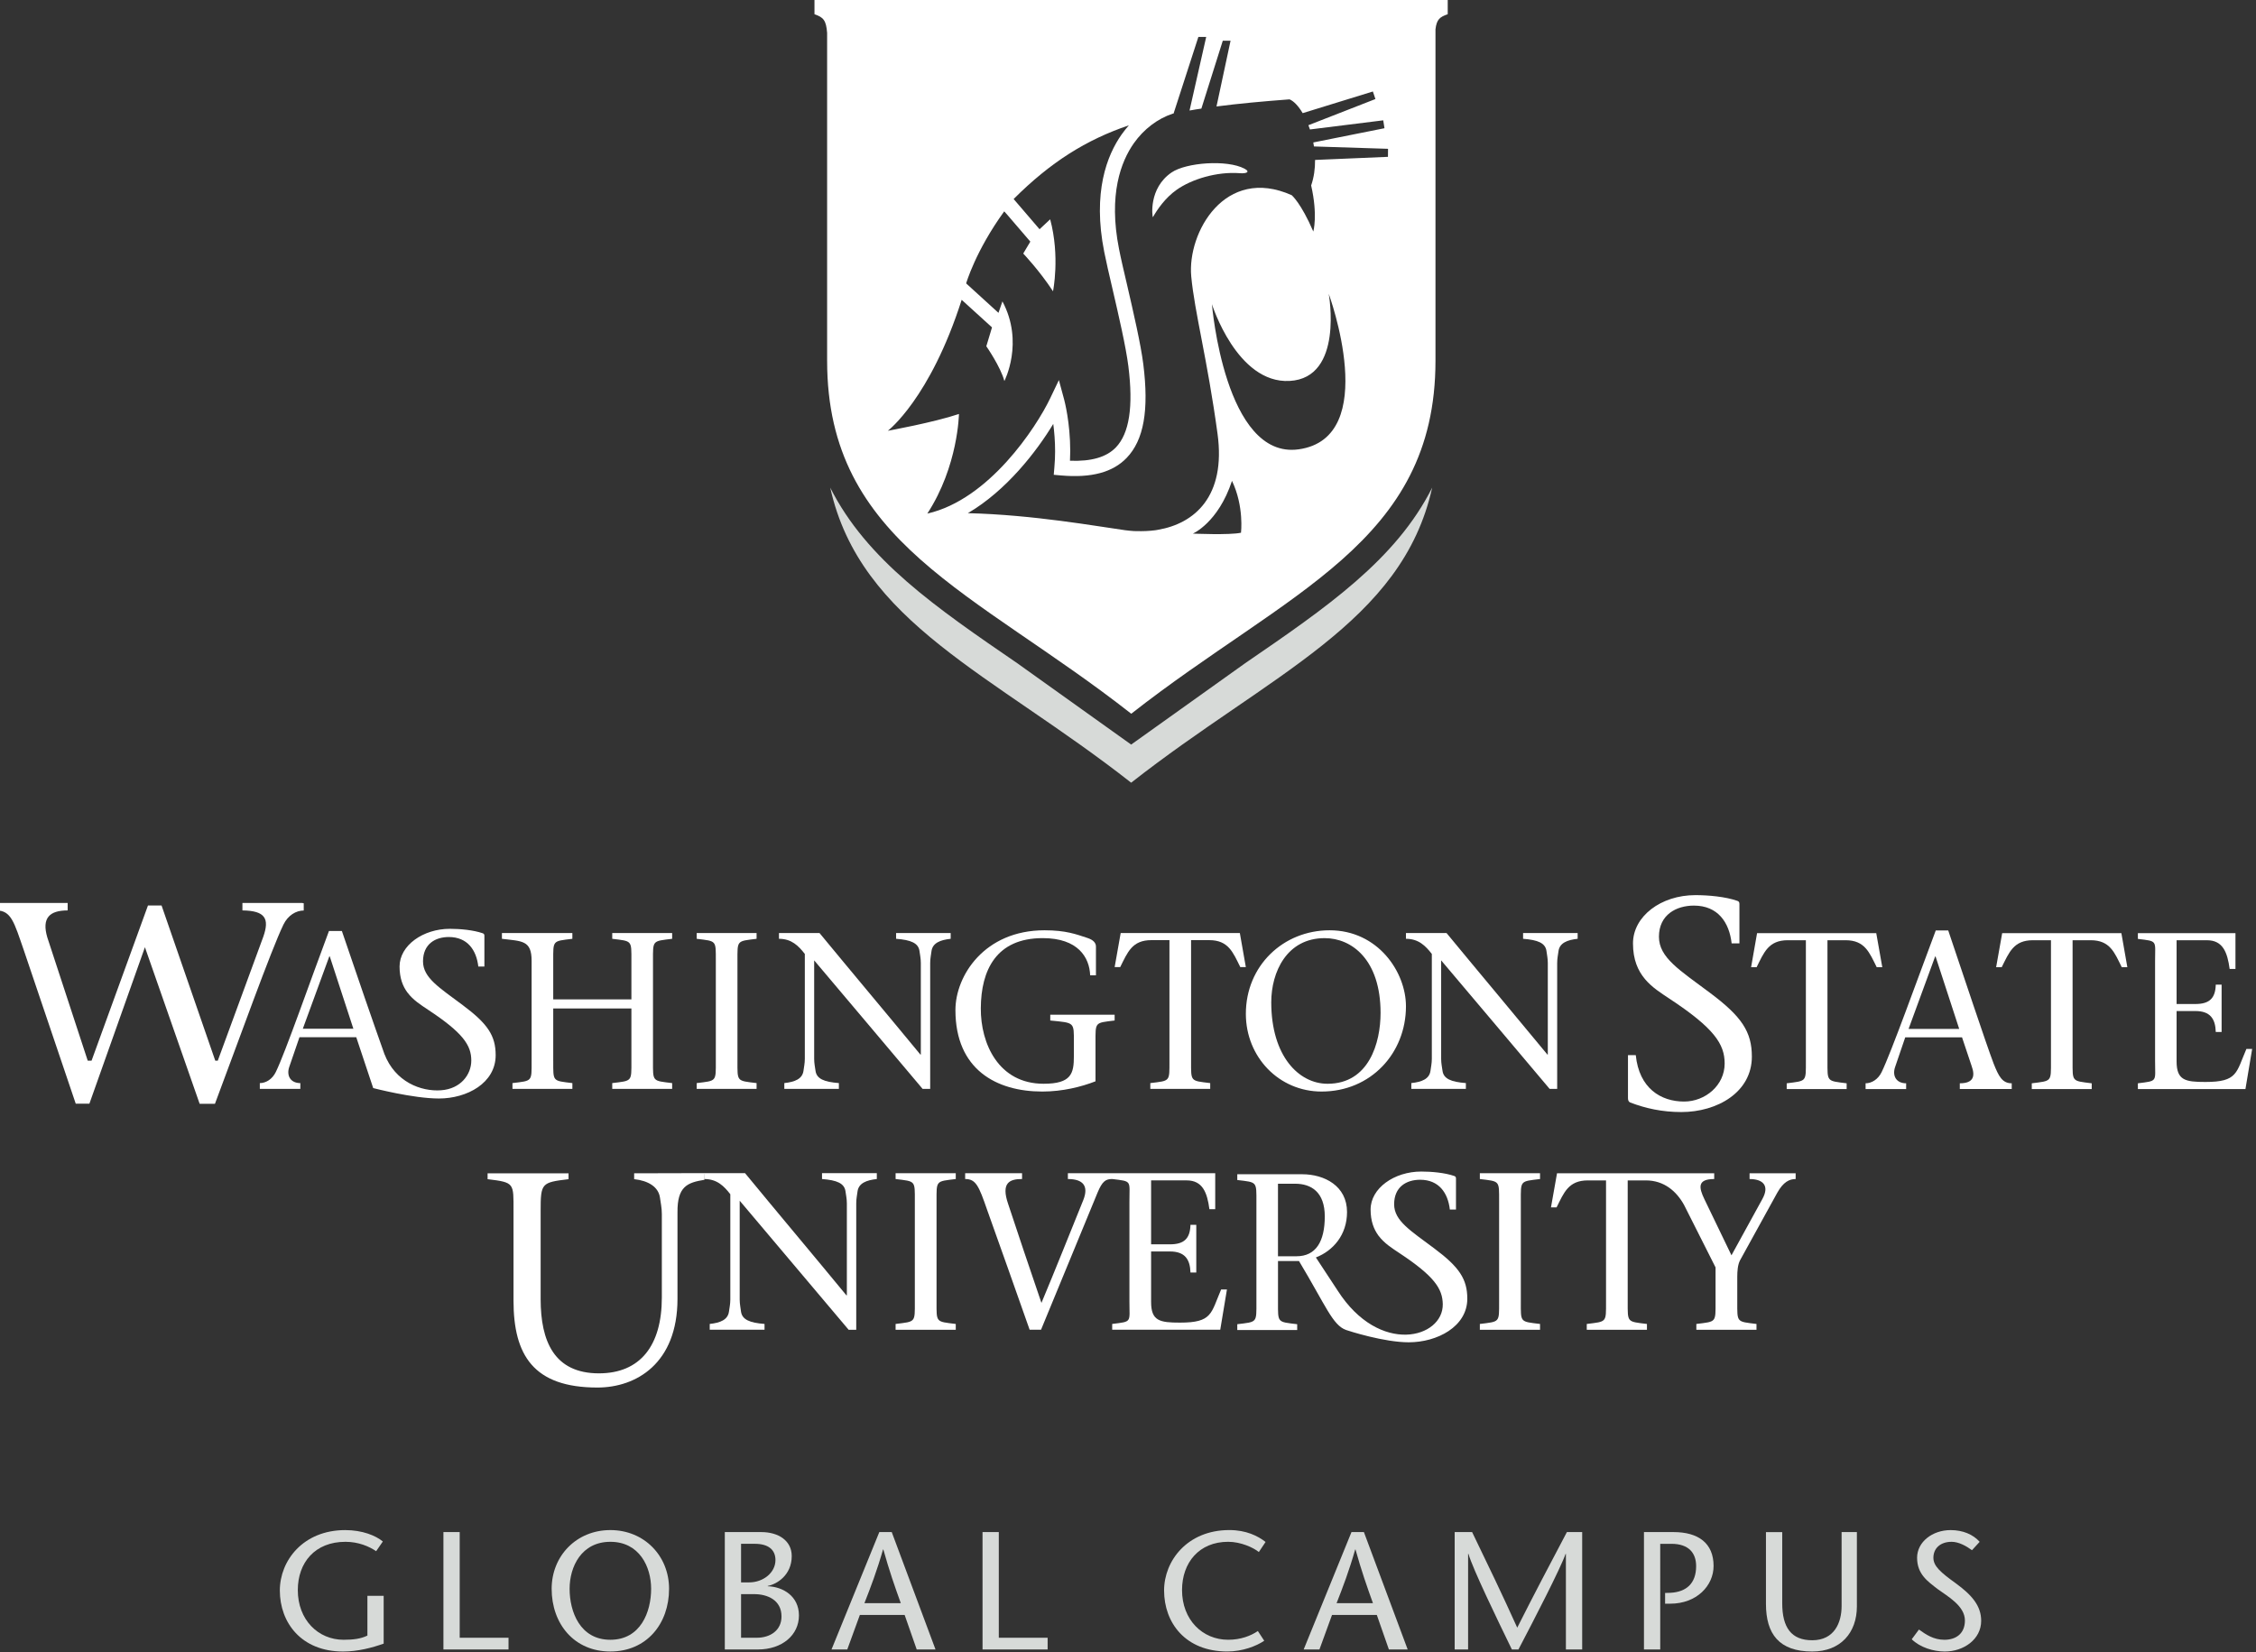 <?xml version="1.0" encoding="utf-8"?>
<!-- Generator: Adobe Illustrator 17.0.2, SVG Export Plug-In . SVG Version: 6.00 Build 0)  -->
<!DOCTYPE svg PUBLIC "-//W3C//DTD SVG 1.1//EN" "http://www.w3.org/Graphics/SVG/1.1/DTD/svg11.dtd">
<svg version="1.1" id="Layer_1" xmlns="http://www.w3.org/2000/svg" xmlns:xlink="http://www.w3.org/1999/xlink" x="0px" y="0px"
	 width="150px" height="109.883px" viewBox="0 0 150 109.883" enable-background="new 0 0 150 109.883" xml:space="preserve">
<rect x="0" y="0" width="150" height="109.883" fill="#333333" stroke="none"/>
<g>
	<g>
		<path fill="#FFFFFF" d="M95.363,83.021c-1.569-1.176-2.668-1.835-2.668-2.934c0-1.159,0.816-1.632,1.728-1.632
			c1.254,0,1.85,0.879,1.976,1.979h0.408v-2.056c0-0.079-0.017-0.142-0.11-0.172c-0.628-0.22-1.521-0.297-2.196-0.297
			c-1.805,0-3.371,1.112-3.371,2.525c0,0.763,0.211,1.31,0.518,1.728h-0.006c0.008,0.007,0.015,0.012,0.02,0.018
			c0.382,0.507,0.903,0.831,1.365,1.139c2.354,1.554,2.883,2.386,2.902,3.404c0.043,2.264-4.196,3.455-6.988-0.896l-1.449-2.205
			c1.141-0.443,2.071-1.495,2.071-3.02c0-1.734-1.496-2.514-2.988-2.514h-4.309v0.384c1.332,0.158,1.272,0.089,1.272,1.463v6.66
			c0,1.381,0.06,1.304-1.272,1.466v0.385h3.983v-0.385c-1.334-0.162-1.276-0.085-1.276-1.466v-2.736h1.395
			c1.788,2.975,2.233,4.267,3.134,4.587c0.203,0.071,2.524,0.818,4.165,0.818c1.883,0,3.893-1.036,3.893-2.902
			C97.558,85.061,97.024,84.259,95.363,83.021z M86.204,83.543h-1.232v-4.824h1.14c1.079,0,1.972,0.561,1.972,2.176
			C88.083,82.567,87.49,83.543,86.204,83.543z"/>
		<path fill="#FFFFFF" d="M56.425,88.431c0,0,0,0-7.243-8.582v6.574c0,0.312,0.061,0.564,0.087,0.802
			c0.077,0.536,0.584,0.743,1.564,0.819v0.386h-3.644v-0.386c0.717-0.076,1.205-0.284,1.279-0.819c0.03-0.238,0.09-0.491,0.09-0.802
			v-7.005c-0.415-0.535-0.88-1.011-1.724-1.011v-0.39h2.704c2.217,2.695,4.524,5.431,6.739,8.124h0.03v-6.115
			c0-0.313-0.061-0.564-0.091-0.803c-0.076-0.535-0.577-0.741-1.56-0.816v-0.39h3.643v0.39c-0.698,0.075-1.205,0.281-1.281,0.816
			c-0.029,0.239-0.087,0.49-0.087,0.803v8.405H56.425z"/>
		<path fill="#FFFFFF" d="M62.27,86.571c0,1.386-0.059,1.309,1.278,1.474v0.386h-4v-0.386c1.34-0.165,1.279-0.088,1.279-1.474
			v-6.692c0-1.381,0.061-1.31-1.279-1.472v-0.385h4v0.385c-1.337,0.162-1.278,0.091-1.278,1.472V86.571z"/>
		<path fill="#FFFFFF" d="M81.192,85.752c-0.684,1.593-0.58,2.204-2.735,2.204c-1.339,0-1.921-0.106-1.921-1.372v-3.36h1.252
			c0.995,0,1.339,0.524,1.366,1.401h0.386v-3.171h-0.386c-0.027,0.922-0.431,1.295-1.366,1.295h-1.252v-4.252h2.362
			c1.068,0,1.368,0.816,1.515,1.917h0.386v-2.392h-6.85h-2.946v0.385c1.009,0,1.397,0.459,1.025,1.398
			c-0.922,2.275-1.83,4.563-2.783,6.84c-0.772-2.259-1.634-4.816-2.211-6.572c-0.494-1.43,0.103-1.667,0.922-1.667v-0.385h-3.783
			v0.385c0.717,0,0.908,0.459,1.461,2.052c0.906,2.529,1.919,5.398,2.826,7.972h0.757c1.251-3.049,2.515-6.083,3.763-9.13
			c0.313-0.745,0.535-0.894,0.969-0.894c1.337,0.162,1.146,0.091,1.146,1.472v6.692c0,1.386,0.192,1.309-1.146,1.474v0.386h7.184
			l0.446-2.678L81.192,85.752L81.192,85.752z"/>
		<path fill="#FFFFFF" d="M101.119,86.571c0,1.386-0.063,1.309,1.277,1.474v0.386h-4.002v-0.386c1.34-0.165,1.281-0.088,1.281-1.474
			v-6.692c0-1.381,0.059-1.31-1.281-1.472v-0.385h4.002v0.385c-1.341,0.162-1.277,0.091-1.277,1.472V86.571z"/>
		<path fill="#FFFFFF" d="M116.328,78.022v0.385c0.877,0,1.353,0.429,0.846,1.337l-2.05,3.735l-1.801-3.735
			c-0.373-0.774-0.475-1.337,0.653-1.337v-0.385h-2.492h-1.032h-6.926l-0.403,2.271h0.373c0.488-0.979,0.787-1.795,2.08-1.795h1.208
			v8.073c0,1.386,0.058,1.309-1.281,1.474v0.386h4.001v-0.386c-1.337-0.165-1.279-0.088-1.279-1.474v-8.073h1.206
			c1.218,0,2.039,0.727,2.541,1.632l2.094,4.154v2.287c0,1.386,0.062,1.309-1.277,1.474v0.386h3.999v-0.386
			c-1.336-0.165-1.278-0.088-1.278-1.474v-1.666c0-0.371,0.03-0.789,0.18-1.085l2.482-4.506c0.402-0.715,0.804-0.907,1.22-0.907
			v-0.385C119.392,78.022,116.328,78.022,116.328,78.022z"/>
		<path fill="#FFFFFF" d="M46.851,78.014l-4.687,0.012v0.389c0.938,0.101,1.62,0.514,1.718,1.236
			c0.04,0.317,0.123,0.657,0.123,1.077v5.56c0,3.203-1.444,5.041-4.182,5.041c-2.981,0-3.876-2.139-3.876-4.941v-5.859
			c0-1.86,0.055-1.893,1.855-2.113v-0.389H32.42v0.389c1.803,0.22,1.723,0.252,1.723,2.113v5.961c0,3.62,1.319,5.783,5.578,5.783
			c2.581,0,5.325-1.6,5.325-5.902V80.73c0-0.035,0-0.067,0-0.099c-0.019-1.736,0.656-1.989,1.793-2.173L46.851,78.014z"/>
	</g>
	<g>
		<path fill="#FFFFFF" d="M36.785,70.561c0,1.378-0.059,1.304,1.272,1.466v0.385h-3.983v-0.385c1.333-0.162,1.273-0.088,1.273-1.466
			v-6.666c0-1.375-0.641-1.3-1.974-1.463v-0.384h4.683v0.384c-1.332,0.163-1.272,0.089-1.272,1.463v2.565h5.198v-2.565
			c0-1.375,0.058-1.3-1.274-1.463v-0.384h3.983v0.384c-1.332,0.163-1.274,0.089-1.274,1.463v6.666c0,1.378-0.058,1.304,1.274,1.466
			v0.385h-3.983v-0.385c1.333-0.162,1.274-0.088,1.274-1.466v-3.497h-5.198v3.497H36.785z"/>
		<path fill="#FFFFFF" d="M49.033,70.561c0,1.378-0.061,1.304,1.272,1.466v0.385h-3.982v-0.385c1.332-0.162,1.272-0.088,1.272-1.466
			v-6.666c0-1.375,0.059-1.3-1.272-1.463v-0.384h3.982v0.384c-1.333,0.163-1.272,0.089-1.272,1.463V70.561z"/>
		<path fill="#FFFFFF" d="M61.344,72.412c-2.355-2.784-4.799-5.702-7.21-8.546v6.548c0,0.308,0.058,0.562,0.09,0.798
			c0.073,0.534,0.575,0.738,1.552,0.814v0.385h-3.627v-0.385c0.71-0.076,1.199-0.28,1.274-0.814
			c0.029-0.237,0.089-0.491,0.089-0.798v-6.976c-0.417-0.532-0.874-1.007-1.719-1.007v-0.384h2.695
			c2.207,2.679,4.501,5.403,6.708,8.083h0.029v-6.084c0-0.312-0.059-0.564-0.089-0.802c-0.073-0.533-0.578-0.738-1.555-0.813v-0.384
			h3.629v0.384c-0.696,0.075-1.199,0.28-1.275,0.813c-0.028,0.237-0.088,0.49-0.088,0.802v8.366H61.344z"/>
		<path fill="#FFFFFF" d="M63.526,67.17c0-2.28,1.926-5.305,5.923-5.305c1.435,0,2.116,0.269,2.843,0.507
			c0.414,0.133,0.577,0.338,0.577,0.576v1.911h-0.385c-0.044-1.186-0.8-2.473-3.154-2.473c-3.095,0-4.103,2.132-4.116,4.663
			c-0.016,2.339,1.168,5.022,4.175,5.022c1.851,0,2.013-0.683,2.013-1.837v-0.903c0-1.379,0.058-1.302-1.57-1.466v-0.383h4.28v0.383
			c-1.332,0.164-1.272,0.087-1.272,1.466v2.577c-0.948,0.37-2.192,0.681-3.54,0.681C66.267,72.589,63.526,71.138,63.526,67.17z"/>
		<path fill="#FFFFFF" d="M79.194,70.561c0,1.378-0.059,1.304,1.272,1.466v0.385h-3.982v-0.385c1.331-0.162,1.272-0.088,1.272-1.466
			V62.52h-1.201c-1.288,0-1.583,0.812-2.072,1.791h-0.37l0.401-2.264h7.922l0.399,2.264h-0.369
			c-0.488-0.979-0.784-1.791-2.073-1.791h-1.199C79.194,62.52,79.194,70.561,79.194,70.561z"/>
		<path fill="#FFFFFF" d="M82.836,67.421c0-3.201,2.488-5.556,5.568-5.556c3.212,0,5.077,2.772,5.077,5.054
			c0,3.125-2.339,5.67-5.612,5.67C85.041,72.589,82.836,70.295,82.836,67.421z M91.793,67.362c0-3.539-1.909-4.975-3.717-4.975
			c-2.516,0-3.551,2.25-3.551,4.264c0,3.584,1.834,5.421,3.744,5.421C91.024,72.072,91.793,69.347,91.793,67.362z"/>
		<path fill="#FFFFFF" d="M103.034,72.412c-2.356-2.784-4.797-5.702-7.213-8.546v6.548c0,0.308,0.06,0.562,0.091,0.798
			c0.073,0.534,0.577,0.738,1.553,0.814v0.385h-3.627v-0.385c0.711-0.076,1.199-0.28,1.273-0.814c0.03-0.237,0.09-0.491,0.09-0.798
			v-6.976c-0.415-0.532-0.874-1.007-1.72-1.007v-0.384h2.697c2.207,2.679,4.499,5.403,6.708,8.083h0.027v-6.084
			c0-0.312-0.059-0.564-0.089-0.802c-0.073-0.533-0.575-0.738-1.555-0.813v-0.384h3.628v0.384c-0.696,0.075-1.198,0.28-1.272,0.813
			c-0.03,0.237-0.089,0.49-0.089,0.802v8.366H103.034z"/>
		<path fill="#FFFFFF" d="M20.124,60.064v-0.016h-4.005v0.496c1.546,0.018,1.798,0.569,1.392,1.738l-3.031,8.254h-0.167
			l-3.57-10.318H9.838l-3.75,10.318H5.833l-2.688-8.199c-0.382-1.298,0.152-1.793,1.354-1.793v-0.496h-4.754v0.496
			c1.01,0,1.192,0.786,1.84,2.651l3.451,10.201h0.908l3.692-10.405l3.639,10.414h1.017c1.556-4.142,3.749-10.268,4.554-11.918
			c0.3-0.619,0.843-0.937,1.349-0.937v-0.486H20.124z"/>
		<path fill="#FFFFFF" d="M30.775,66.849c-1.559-1.169-2.649-1.823-2.649-2.915c0-1.152,0.81-1.621,1.714-1.621
			c1.247,0,1.837,0.873,1.963,1.964h0.404v-2.041c0-0.079-0.016-0.141-0.109-0.172c-0.623-0.218-1.511-0.297-2.182-0.297
			c-1.791,0-3.349,1.107-3.349,2.51c0,0.76,0.209,1.301,0.516,1.717H27.08c0.006,0.006,0.012,0.011,0.019,0.018
			c0.376,0.503,0.895,0.824,1.354,1.132c2.338,1.542,2.883,2.368,2.883,3.381c0,0.941-0.708,1.886-2.01,1.979
			c-1.333,0.096-3.049-0.549-3.77-2.42c-0.641-1.794-1.945-5.568-2.825-8.173h-0.858c-1.23,3.274-2.895,8.072-3.533,9.374
			c-0.235,0.489-0.664,0.742-1.065,0.742v0.385h0.64h2.054v-0.385c-0.651,0-0.932-0.49-0.74-1.067l0.682-1.985h3.776l0.636,1.911
			l0.491,1.472c0,0,2.648,0.693,4.371,0.693c1.87,0,3.771-1.028,3.771-2.881C32.956,68.873,32.426,68.08,30.775,66.849z
			 M20.134,68.413l1.762-4.813h0.029l1.571,4.813H20.134z"/>
	</g>
	<g>
		<path fill="#FFFFFF" d="M115.136,62.737c-0.158-1.398-0.917-2.514-2.509-2.514c-1.157,0-2.325,0.598-2.325,2.072
			c0,1.396,1.395,2.23,3.389,3.726c2.109,1.574,2.789,2.59,2.789,4.245c0,2.369-2.299,3.686-4.688,3.686
			c-1.277,0-2.374-0.242-3.409-0.638c-0.078-0.04-0.14-0.12-0.14-0.276v-2.872h0.518c0.222,2.21,1.672,3.088,3.21,3.088
			c1.413,0,2.7-1.077,2.7-2.53c0-1.296-0.697-2.352-3.686-4.321c-1.075-0.717-2.409-1.496-2.409-3.665
			c0-1.799,1.856-3.211,4.148-3.211c0.858,0,1.993,0.1,2.79,0.38c0.12,0.037,0.139,0.12,0.139,0.219v2.611
			C115.653,62.737,115.136,62.737,115.136,62.737z"/>
		<path fill="#FFFFFF" d="M121.507,70.571c0,1.381-0.057,1.301,1.276,1.47v0.382h-3.986v-0.382c1.333-0.169,1.275-0.089,1.275-1.47
			v-8.045h-1.202c-1.288,0-1.585,0.816-2.073,1.792h-0.367l0.397-2.264h7.924l0.401,2.264h-0.371
			c-0.488-0.976-0.785-1.792-2.071-1.792h-1.203V70.571z"/>
		<path fill="#FFFFFF" d="M126.678,68.984L126,70.971c-0.194,0.58,0.087,1.069,0.738,1.069v0.382h-2.696V72.04
			c0.399,0,0.83-0.257,1.066-0.743c0.637-1.306,2.369-6.146,3.6-9.422h0.828c1.008,2.977,2.518,7.542,3.021,8.859
			c0.329,0.826,0.564,1.306,1.201,1.306v0.382h-3.452V72.04c0.933,0,1.025-0.49,0.788-1.145l-0.64-1.912L126.678,68.984
			L126.678,68.984z M130.266,68.423l-1.571-4.815h-0.029l-1.765,4.815H130.266z"/>
		<path fill="#FFFFFF" d="M137.805,70.571c0,1.381-0.06,1.301,1.272,1.47v0.382h-3.985v-0.382c1.334-0.169,1.276-0.089,1.276-1.47
			v-8.045h-1.201c-1.29,0-1.583,0.816-2.074,1.792h-0.371l0.402-2.264h7.925l0.397,2.264h-0.372
			c-0.484-0.976-0.78-1.792-2.068-1.792h-1.201V70.571z"/>
		<path fill="#FFFFFF" d="M142.146,72.041c1.336-0.169,1.144-0.089,1.144-1.47v-6.667c0-1.377,0.192-1.304-1.144-1.466v-0.383h6.488
			v2.381h-0.387c-0.148-1.093-0.441-1.909-1.508-1.909h-2.019v4.241h1.244c0.933,0,1.336-0.372,1.361-1.29h0.388v3.151h-0.388
			c-0.025-0.877-0.367-1.394-1.361-1.394h-1.244v3.347c0,1.263,0.58,1.37,1.914,1.37c2.147,0,2.043-0.61,2.727-2.195h0.383
			l-0.446,2.666h-7.152L142.146,72.041L142.146,72.041z"/>
	</g>
</g>
<g>
	<path fill="#D7DAD8" d="M82.796,44.1l-7.586,5.415L67.63,44.1c-5.39-3.694-10.009-6.861-12.429-11.672
		c2,9.018,10.794,12.39,20.009,19.622c9.216-7.231,18.016-10.604,20.015-19.622C92.804,37.238,88.185,40.406,82.796,44.1z"/>
	<g>
		<path fill="#FFFFFF" d="M82.745,11.216c-1.168-0.615-3.885-0.407-4.848,0.253c-1.542,1.055-1.281,2.931-1.244,2.977
			c0.307-0.538,0.829-1.294,1.591-1.831c0.977-0.687,2.64-1.216,4.198-1.097C82.839,11.551,83.172,11.447,82.745,11.216z"/>
		<path fill="#FFFFFF" d="M54.154,0v0.946c0.585,0.203,0.778,0.389,0.841,1.247V23.99c0,12.125,9.84,15.328,20.221,23.474
			C85.6,39.318,95.444,36.115,95.444,23.99V1.95c0.077-0.662,0.288-0.822,0.814-1.004V0H54.154z M61.659,34.152
			c2.053-3.157,2.1-6.623,2.101-6.622c-1.688,0.568-4.727,1.117-4.727,1.117s2.808-2.132,4.908-8.709l2.017,1.833l-0.378,1.255
			c0,0,0.957,1.377,1.2,2.312c0,0,1.33-2.56-0.129-5.296l-0.263,0.762l-0.791-0.72l-1.358-1.238c0,0,0.62-2.158,2.531-4.791
			l0.181,0.201l1.555,1.812l-0.472,0.792c0,0,1.072,1.123,1.98,2.51c0,0,0.476-2.296-0.188-4.786l-0.706,0.66l-1.724-2.009
			c2.454-2.454,4.831-3.943,7.662-4.901c-0.173,0.196-0.336,0.4-0.488,0.617c-0.961,1.367-1.94,3.831-1.15,7.803
			c0.122,0.62,0.325,1.498,0.542,2.425c0.421,1.816,0.898,3.875,1.062,5.169c0.338,2.703,0.066,4.469-0.832,5.407
			c-0.63,0.652-1.637,0.937-3.05,0.885c0.011-0.219,0.017-0.438,0.017-0.646c0-1.901-0.383-3.338-0.401-3.411l-0.354-1.307
			l-0.583,1.221c-0.922,1.925-4.057,6.72-8.155,7.655C61.664,34.152,61.661,34.152,61.659,34.152z M82.513,35.427
			c-0.743,0.167-3.201,0.058-3.201,0.058s1.684-0.718,2.603-3.507C82.727,33.678,82.513,35.427,82.513,35.427z M86.341,29.882
			c-4.912,0.68-5.76-9.652-5.76-9.652s1.656,5.287,5.16,5.103c3.629-0.192,2.606-5.793,2.606-5.793S91.876,29.116,86.341,29.882z
			 M92.284,10.43l-4.846,0.206c0.005,0.575-0.073,1.151-0.26,1.698c0.453,1.986,0.143,3.063,0.143,3.063
			c-0.813-1.893-1.435-2.416-1.435-2.416c-4.448-1.987-6.948,2.499-6.682,5.393c0.22,2.376,1.077,5.532,1.75,10.48
			c0.566,4.165-1.537,5.962-3.959,6.377c-0.052,0.009-0.103,0.019-0.156,0.027c-0.013,0-0.024,0.005-0.037,0.005
			c-0.391,0.051-0.811,0.069-1.252,0.056c-0.016,0-0.03,0-0.043,0c-0.048,0-0.098-0.005-0.145-0.005
			c-0.188-0.013-0.376-0.031-0.562-0.056c-1.88-0.258-6.095-1.026-10.447-1.132c2.56-1.501,4.562-4.093,5.678-5.935
			c0.067,0.511,0.122,1.132,0.122,1.817c0,0.342-0.015,0.698-0.048,1.067l-0.042,0.499l0.5,0.045
			c2.003,0.174,3.427-0.209,4.348-1.169c1.142-1.187,1.49-3.167,1.107-6.229c-0.17-1.348-0.653-3.431-1.078-5.271
			c-0.216-0.921-0.42-1.791-0.537-2.396c-0.72-3.621,0.137-5.819,0.983-7.025c0.668-0.947,1.585-1.638,2.591-1.972
			c0.018-0.001,0.033-0.006,0.053-0.006l1.65-5.097h0.52L79.092,7.35c0.258-0.049,0.52-0.089,0.786-0.128l1.424-4.514h0.517
			L80.884,7.08c1.479-0.192,3.08-0.339,4.858-0.473c0.289,0.121,0.596,0.453,0.873,0.917l4.667-1.44l0.169,0.502l-4.456,1.74
			c0.035,0.09,0.068,0.188,0.103,0.283l4.873-0.607l0.082,0.525L87.32,9.473c0.018,0.089,0.031,0.177,0.044,0.266l4.926,0.157
			L92.284,10.43z"/>
	</g>
</g>
<g>
	<path fill="#D7DAD8" d="M25.51,106.124v3.179c-0.758,0.268-1.707,0.525-2.699,0.525c-2.777,0-4.205-1.919-4.205-4.06
		c0-1.975,1.54-4.015,4.35-4.015c1.138,0,2.03,0.368,2.499,0.758l-0.446,0.646c-0.468-0.323-1.182-0.625-2.041-0.625
		c-2.03,0-3.167,1.383-3.167,3.213c0,1.974,1.35,3.302,3.045,3.302c0.658,0,1.148-0.067,1.583-0.279v-2.644L25.51,106.124
		L25.51,106.124z"/>
	<path fill="#D7DAD8" d="M29.483,101.885h1.082v7.027h3.246v0.781h-4.328V101.885z"/>
	<path fill="#D7DAD8" d="M36.679,105.656c0-2.187,1.65-3.904,3.903-3.904s3.904,1.717,3.904,3.904c0,2.331-1.495,4.171-3.904,4.171
		S36.679,107.986,36.679,105.656z M43.293,105.656c0-1.462-0.781-3.124-2.71-3.124s-2.71,1.662-2.71,3.124
		c0,1.528,0.692,3.391,2.71,3.391C42.602,109.046,43.293,107.184,43.293,105.656z"/>
	<path fill="#D7DAD8" d="M48.192,109.693v-7.808h2.42c1.16,0,2.03,0.581,2.03,1.595c0,1.272-0.993,1.874-1.595,1.986v0.022
		c1.026,0.033,2.074,0.668,2.074,1.94c0,1.305-1.115,2.264-2.732,2.264L48.192,109.693L48.192,109.693z M49.273,105.231h0.536
		c0.937,0,1.751-0.647,1.751-1.484c0-0.691-0.479-1.082-1.372-1.082h-0.915V105.231z M49.273,108.912h1.049
		c0.881,0,1.64-0.479,1.64-1.417c0-1.093-0.937-1.483-1.818-1.483h-0.871V108.912z"/>
	<path fill="#D7DAD8" d="M59.291,101.885l2.911,7.808h-1.25l-0.803-2.297h-2.978l-0.837,2.297h-1.048l3.179-7.808H59.291z
		 M59.894,106.614c-0.391-1.082-0.77-2.164-1.16-3.569h-0.022c-0.401,1.405-0.814,2.487-1.238,3.569H59.894z"/>
	<path fill="#D7DAD8" d="M65.328,101.885h1.082v7.027h3.246v0.781h-4.327L65.328,101.885L65.328,101.885z"/>
	<path fill="#D7DAD8" d="M83.7,103.212c-0.368-0.3-1.204-0.681-2.041-0.681c-1.929,0-3.066,1.383-3.066,3.213
		c0,1.974,1.359,3.302,3.066,3.302c0.848,0,1.518-0.268,1.975-0.581l0.424,0.647c-0.524,0.356-1.45,0.714-2.454,0.714
		c-2.788,0-4.205-1.908-4.205-4.06c0-1.963,1.539-4.015,4.339-4.015c1.116,0,1.896,0.39,2.409,0.791L83.7,103.212z"/>
	<path fill="#D7DAD8" d="M90.685,101.885l2.911,7.808h-1.25l-0.802-2.297h-2.979l-0.837,2.297H86.68l3.179-7.808H90.685z
		 M91.287,106.614c-0.39-1.082-0.77-2.164-1.16-3.569h-0.022c-0.4,1.405-0.813,2.487-1.237,3.569H91.287z"/>
	<path fill="#D7DAD8" d="M105.198,109.693h-1.082v-6.357h-0.022c-0.312,0.915-2.086,4.361-3.134,6.357h-0.436
		c-0.97-1.997-2.588-5.332-2.888-6.357h-0.023v6.357h-0.892v-7.808h1.159c1.004,2.074,2.009,4.16,3,6.357
		c1.105-2.197,2.209-4.283,3.302-6.357h1.016V109.693z"/>
	<path fill="#D7DAD8" d="M110.388,109.693h-1.082v-7.808h1.963c1.651,0,2.666,0.736,2.666,2.253c0,1.316-1.126,2.509-2.878,2.509
		h-0.346v-0.714l0.357-0.01c1.048-0.056,1.707-0.614,1.707-1.774c0-0.858-0.479-1.483-1.641-1.483h-0.747L110.388,109.693
		L110.388,109.693z"/>
	<path fill="#D7DAD8" d="M118.499,101.885v4.729c0,1.618,0.602,2.465,1.996,2.465c1.461,0,1.952-1.16,1.952-2.274v-4.919h1.016
		v4.941c0,1.751-1.083,3.001-2.968,3.001c-2.197,0-3.078-1.16-3.078-3.168v-4.773h1.082V101.885z"/>
	<path fill="#D7DAD8" d="M131.116,103.09c-0.379-0.279-0.882-0.558-1.351-0.558c-0.78,0-1.215,0.458-1.215,1.06
		c0,0.558,0.479,0.97,1.483,1.695c1.07,0.781,1.694,1.495,1.694,2.499c0,1.238-1.17,2.042-2.419,2.042
		c-0.748,0-1.641-0.269-2.198-0.815l0.479-0.647c0.458,0.324,0.96,0.681,1.695,0.681c0.77,0,1.362-0.414,1.362-1.283
		c0-0.981-1.172-1.617-1.809-2.086c-0.646-0.502-1.371-0.981-1.371-2.085c0-1.049,1.014-1.84,2.23-1.84
		c0.814,0,1.494,0.289,1.93,0.78L131.116,103.09z"/>
</g>
</svg>
